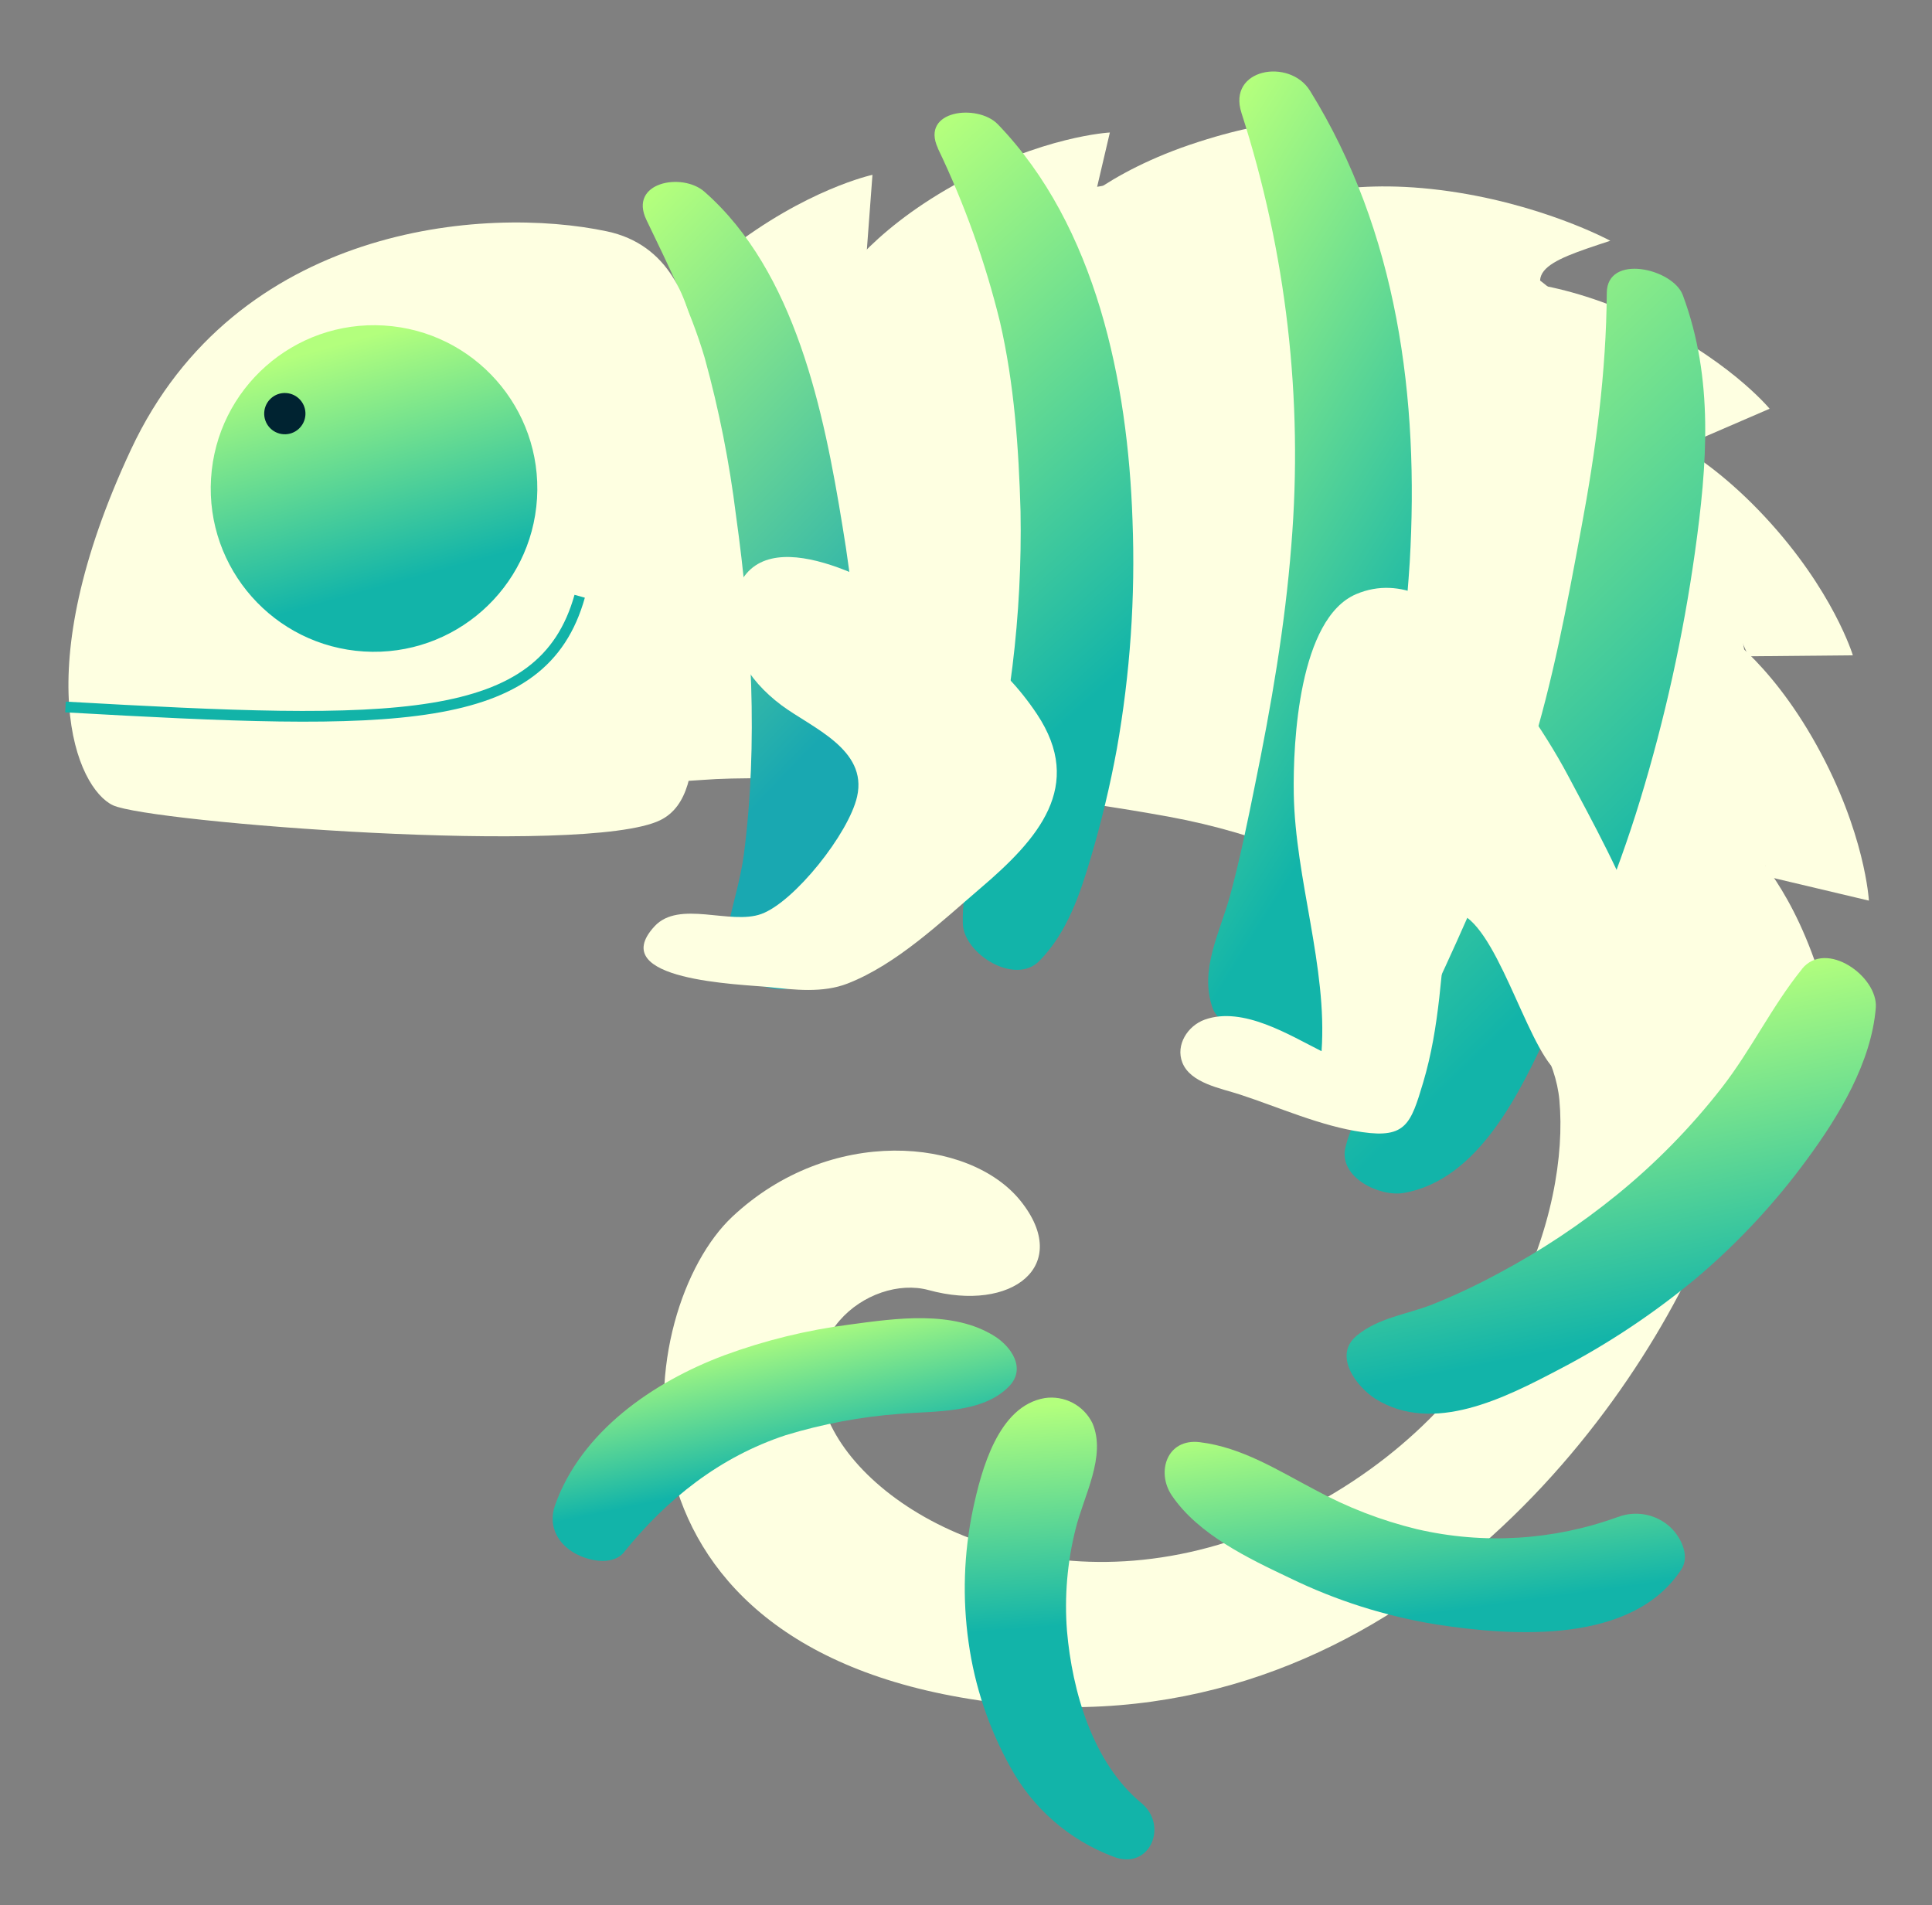 <svg width="360" height="355" viewBox="0 0 360 355" fill="none" xmlns="http://www.w3.org/2000/svg">
<rect x="0" y="0" width="360" height="355" fill="#808080" stroke="none"/>
<path d="M113.566 63.842C113.566 63.842 120.72 58.3 135.458 46.763C150.195 35.225 162.569 32.578 162.569 32.578L161.119 51.975C161.119 51.975 138.029 59.911 131.32 63.396C126.652 65.686 122.909 69.072 117.86 70.312L113.566 63.842Z" fill="#FEFFE1"/>
<path d="M155.892 53.261C155.892 53.261 161.47 43.596 177.831 34.458C194.192 25.32 206.807 24.689 206.807 24.689L202.362 43.661C202.362 43.661 178.321 47.959 171.16 50.33C166.19 51.849 161.072 52.831 155.892 53.261V53.261Z" fill="#FEFFE1"/>
<path d="M198.069 40.54C198.069 40.54 205.452 32.178 223.288 26.451C241.123 20.723 244.205 23.889 244.205 23.889L245.546 40.229C245.546 40.229 221.14 39.646 213.635 40.581C208.46 41.129 203.241 41.116 198.069 40.54Z" fill="#FEFFE1"/>
<path d="M239.59 37.545C239.59 37.545 249.814 33.072 268.406 35.416C286.997 37.76 300.055 44.861 300.055 44.861C287.864 48.876 281.689 50.835 292.691 59.97C292.691 59.97 260.868 46.443 253.678 44.125C248.761 42.441 244.038 40.235 239.59 37.545Z" fill="#FEFFE1"/>
<path d="M276.414 52.323C276.414 52.323 287.499 51.079 304.59 58.729C321.682 66.379 329.742 76.159 329.742 76.159L311.881 83.877C311.881 83.877 294.136 67.113 287.916 62.786C283.719 59.719 279.864 56.211 276.414 52.323V52.323Z" fill="#FEFFE1"/>
<path d="M305.368 79.446C305.368 79.446 316.078 82.576 328.844 96.282C341.609 109.988 345.253 122.105 345.253 122.105L325.804 122.288C325.804 122.288 315.956 99.946 311.923 93.531C309.238 89.085 307.04 84.363 305.368 79.446V79.446Z" fill="#FEFFE1"/>
<path d="M319.73 116.825C319.73 116.825 329.375 122.43 338.473 138.808C347.572 155.186 348.24 167.813 348.24 167.813L329.271 163.319C329.271 163.319 325.069 139.275 322.679 132.123C321.152 127.144 320.163 122.015 319.73 116.825V116.825Z" fill="#FEFFE1"/>
<path d="M326.23 158.168C326.23 158.168 334.424 165.772 339.662 183.751C344.9 201.729 339.134 208.636 339.134 208.636L325.28 205.635C325.28 205.635 326.498 181.249 325.756 173.727C325.351 168.539 325.51 163.322 326.23 158.168Z" fill="#FEFFE1"/>
<path d="M113.975 67.365C113.975 67.365 171.375 38.17 211.13 33.874C250.884 29.578 289.106 41.777 311.15 80.542C333.193 119.306 333.892 192.596 318.08 230.116C302.267 267.635 255.479 327.599 182.383 316.83C109.288 306.062 118.267 243.778 136.462 226.708C154.657 209.638 180.67 211.927 190.172 223.768C199.843 235.841 188.546 244.626 173.045 240.384C162.048 237.38 145.449 249.603 155.799 267.395C166.148 285.186 202.004 301.926 241.677 282.017C281.35 262.108 292.438 225.367 290.571 204.987C289.908 197.751 285.414 189.888 278.169 182.441C276.134 180.35 269.366 197.37 266.921 195.367C264.282 193.205 265.934 172.03 262.875 170.027C250.439 161.884 234.78 155.294 217.917 152.205C179.38 145.144 141.963 144.426 131.035 145.315C123.941 145.843 116.82 145.927 109.716 145.565L113.975 67.365Z" fill="#FEFFE1"/>
<path d="M120.446 40.963C124.514 49.469 128.643 57.612 131.318 66.706C133.978 76.357 135.928 86.189 137.153 96.124C140.029 116.691 141.289 138.486 138.617 159.145C138.039 163.546 136.745 167.691 135.805 172.031C134.473 178.059 138.049 183.446 144.304 184.224C155.41 185.608 158.177 170.468 159.06 162.353C161.249 140.914 160.55 119.278 156.984 98.024C153.526 76.749 148.23 50.616 131.256 35.718C127.102 32.066 117.085 33.954 120.446 40.963V40.963Z" fill="url(#paint0_linear)"/>
<path d="M174.752 27.632C179.718 37.99 183.599 48.835 186.333 59.992C188.987 71.504 189.831 83.509 190.162 95.29C190.504 114.591 188.147 133.845 183.159 152.494C181.417 158.946 179.216 165.356 179.411 172.108C179.575 177.722 189.11 183.698 193.671 179.05C198.863 173.751 201.235 166.647 203.303 159.647C205.253 153.048 206.854 146.351 208.1 139.584C210.595 125.517 211.576 111.224 211.026 96.949C210.165 71.267 204.254 42.143 185.92 23.148C182.195 19.293 171.461 20.482 174.757 27.594L174.752 27.632Z" fill="url(#paint1_linear)"/>
<path d="M231.331 21.046C239.691 47.025 242.848 74.397 240.62 101.598C239.444 116.681 236.856 131.572 233.819 146.406C232.439 153.221 231.056 160.074 229.229 166.794C227.339 173.769 223.368 180.772 226.005 187.977C227.413 191.845 241.274 199.744 245.129 199.019C253.771 197.432 248.198 182.747 250.471 175.333C252.745 167.919 254.384 160.177 256.001 152.492C259.408 136.779 261.641 120.834 262.681 104.789C264.466 74.29 260.416 43.22 244.095 16.902C240.277 10.75 228.644 12.778 231.332 21.036L231.331 21.046Z" fill="url(#paint2_linear)"/>
<path d="M299.401 54.591C299.297 69.359 297.352 84.031 294.625 98.529C291.985 112.761 289.344 127.042 285.017 140.876C280.811 154.32 275.168 167.355 269.294 180.152C266.709 185.871 263.746 191.413 260.426 196.74C256.863 202.375 252.275 207.155 250.703 213.805C249.362 219.426 257.157 223.049 261.539 222.288C275.651 219.859 283.388 203.21 288.797 191.531C295.208 177.745 301.189 163.607 305.619 149.056C310.219 133.956 313.633 118.519 315.83 102.887C318.102 86.633 319.395 70.63 313.563 54.979C311.717 50.038 299.434 47.182 299.401 54.591Z" fill="url(#paint3_linear)"/>
<path d="M335.745 180.604C330.153 187.526 326.307 195.633 320.823 202.677C315.094 210.032 308.55 216.717 301.318 222.601C294.452 228.185 287.061 233.091 279.25 237.249C275.253 239.421 271.134 241.359 266.913 243.055C262.131 244.936 256.93 245.492 252.846 248.841C248.257 252.591 252.852 258.464 256.307 260.658C267.097 267.344 280.473 260.428 290.386 255.234C299.628 250.435 308.321 244.645 316.31 237.964C323.976 231.447 330.847 224.05 336.782 215.925C342.692 207.896 348.714 197.902 349.527 187.781C349.989 181.978 340.257 174.982 335.748 180.566L335.745 180.604Z" fill="url(#paint4_linear)"/>
<path d="M301.531 282.639C289.507 287.029 276.465 287.824 263.998 284.926C257.383 283.319 251.006 280.854 245.029 277.594C238.121 273.976 231.437 269.678 223.548 268.723C217.435 267.982 215.402 274.295 218.349 278.652C223.254 285.9 232.602 290.371 240.307 294.019C248.958 298.235 258.18 301.158 267.68 302.694C282.036 304.903 304.191 306.407 313.306 292.407C315.038 289.752 312.996 286.009 310.918 284.274C309.641 283.197 308.101 282.479 306.455 282.192C304.809 281.905 303.117 282.06 301.55 282.641L301.531 282.639Z" fill="url(#paint5_linear)"/>
<path d="M212.665 335.955C203.6 328.451 199.789 315.13 198.815 303.87C198.323 297.517 198.862 291.126 200.409 284.944C201.892 278.819 206.221 271.3 203.548 265.161C202.752 263.543 201.462 262.22 199.865 261.383C198.268 260.547 196.446 260.24 194.663 260.506C185.989 261.985 182.85 273.936 181.281 281.307C179.582 289.445 179.313 297.816 180.485 306.046C181.621 314.195 184.257 322.063 188.26 329.251C192.442 336.94 199.251 342.868 207.443 345.949C214.227 348.608 217.794 340.186 212.675 335.955L212.665 335.955Z" fill="url(#paint6_linear)"/>
<path d="M116.28 289.208C124.308 279.27 134.121 271.472 146.417 267.415C153.32 265.314 160.433 263.982 167.628 263.444C174.119 262.88 183.111 263.431 188.045 258.297C191.251 254.982 188.422 250.911 185.308 248.959C177.542 244.105 166.969 245.64 158.392 246.798C150.386 247.824 142.521 249.75 134.946 252.537C121.709 257.499 108.227 266.765 103.397 280.556C102.224 283.987 103.579 287.149 106.605 289.115C109.075 290.729 114.03 291.996 116.31 289.191L116.28 289.208Z" fill="url(#paint7_linear)"/>
<path d="M129.136 85.317C129.242 83.592 136.019 47.981 113.109 43.111C90.198 38.241 43.953 41.985 24.416 83.741C4.88 125.497 14.308 146.86 21.041 150.045C27.773 153.229 109.04 159.601 123.003 152.837C133.407 147.789 127.693 125.759 127.78 107.404C127.734 100.02 128.187 92.641 129.136 85.317Z" fill="#FEFFE1"/>
<path d="M67.832 121.393C84.604 122.422 99.036 109.659 100.065 92.886C101.094 76.114 88.331 61.682 71.559 60.653C54.786 59.624 40.355 72.387 39.325 89.159C38.296 105.932 51.059 120.363 67.832 121.393Z" fill="url(#paint8_linear)"/>
<path d="M52.838 80.911C54.957 81.041 56.781 79.428 56.911 77.309C57.041 75.189 55.428 73.366 53.309 73.236C51.189 73.105 49.365 74.718 49.236 76.838C49.105 78.957 50.718 80.781 52.838 80.911Z" fill="#002331"/>
<path d="M169.313 112.204C161.319 107.461 139.27 95.446 136.543 113.08C135.466 119.961 139.002 126.481 145.673 131.452C151.343 135.649 161.694 139.613 159.71 148.421C158.173 155.274 148.026 168.065 141.855 170.304C136.058 172.412 126.546 167.632 121.959 172.605C112.599 182.76 138.204 183.388 143.108 183.91C148.013 184.432 153.304 185.075 157.958 183.253C167.107 179.676 175.307 171.808 182.669 165.524C193.411 156.368 202.184 146.498 193.205 133.033C186.695 123.242 177.585 117.119 169.313 112.204Z" fill="#FEFFE1"/>
<path d="M305.459 172.52C303.008 164.469 296.385 152.449 292.271 144.691C287.304 135.312 280.919 126.933 274.354 118.65C269.282 112.247 261.069 107.153 252.71 110.701C242.069 115.225 240.91 138.19 241.075 147.89C241.341 163.784 247.367 180.223 246.253 195.868C240.342 192.927 231.634 187.427 224.482 189.991C221.284 191.142 219.034 194.718 220.306 197.971C221.811 201.836 227.47 202.77 231.035 203.941C238.449 206.369 246.07 209.829 253.853 210.951C261.95 212.122 262.888 209.389 265.176 201.735C268.325 191.199 268.516 180.703 269.805 169.889C277.575 168.73 283.156 191.147 288.97 198.49C293.435 204.123 302.793 196.682 306.527 189.617C309.838 183.325 306.396 175.599 305.459 172.52Z" fill="#FEFFE1"/>
<path d="M12.2 131.732C73.602 135.199 101.114 135.751 108.015 111.101" stroke="#12B3A8" stroke-width="2"/>
<defs>
<linearGradient id="paint0_linear" x1="137.83" y1="19.766" x2="204.648" y2="84.076" gradientUnits="userSpaceOnUse">
<stop stop-color="#B3FF7D"/>
<stop offset="1" stop-color="#19A8B1"/>
</linearGradient>
<linearGradient id="paint1_linear" x1="194.363" y1="7.051" x2="259.735" y2="79.163" gradientUnits="userSpaceOnUse">
<stop stop-color="#B3FF7D"/>
<stop offset="1" stop-color="#12B4A9"/>
</linearGradient>
<linearGradient id="paint2_linear" x1="245.666" y1="-4.62" x2="317.284" y2="39.83" gradientUnits="userSpaceOnUse">
<stop stop-color="#B3FF7D"/>
<stop offset="1" stop-color="#12B4A9"/>
</linearGradient>
<linearGradient id="paint3_linear" x1="279.701" y1="31.843" x2="360.127" y2="115.418" gradientUnits="userSpaceOnUse">
<stop stop-color="#B3FF7D"/>
<stop offset="1" stop-color="#12B4A9"/>
</linearGradient>
<linearGradient id="paint4_linear" x1="293.399" y1="186.734" x2="305.497" y2="248.679" gradientUnits="userSpaceOnUse">
<stop stop-color="#B3FF7D"/>
<stop offset="1" stop-color="#12B4A9"/>
</linearGradient>
<linearGradient id="paint5_linear" x1="248.318" y1="263.831" x2="253.668" y2="302.517" gradientUnits="userSpaceOnUse">
<stop stop-color="#B3FF7D"/>
<stop offset="1" stop-color="#12B4A9"/>
</linearGradient>
<linearGradient id="paint6_linear" x1="211.376" y1="260.577" x2="214.438" y2="301.74" gradientUnits="userSpaceOnUse">
<stop stop-color="#B3FF7D"/>
<stop offset="1" stop-color="#12B4A9"/>
</linearGradient>
<linearGradient id="paint7_linear" x1="136.096" y1="249.04" x2="141.713" y2="275.647" gradientUnits="userSpaceOnUse">
<stop stop-color="#B3FF7D"/>
<stop stop-color="#B3FF7D"/>
<stop offset="0" stop-color="#B3FF7D"/>
<stop offset="1" stop-color="#12B4A9"/>
</linearGradient>
<linearGradient id="paint8_linear" x1="63.354" y1="64.018" x2="75.595" y2="108.157" gradientUnits="userSpaceOnUse">
<stop stop-color="#B3FF7D"/>
<stop offset="1" stop-color="#12B4A9"/>
</linearGradient>
</defs>
</svg>
